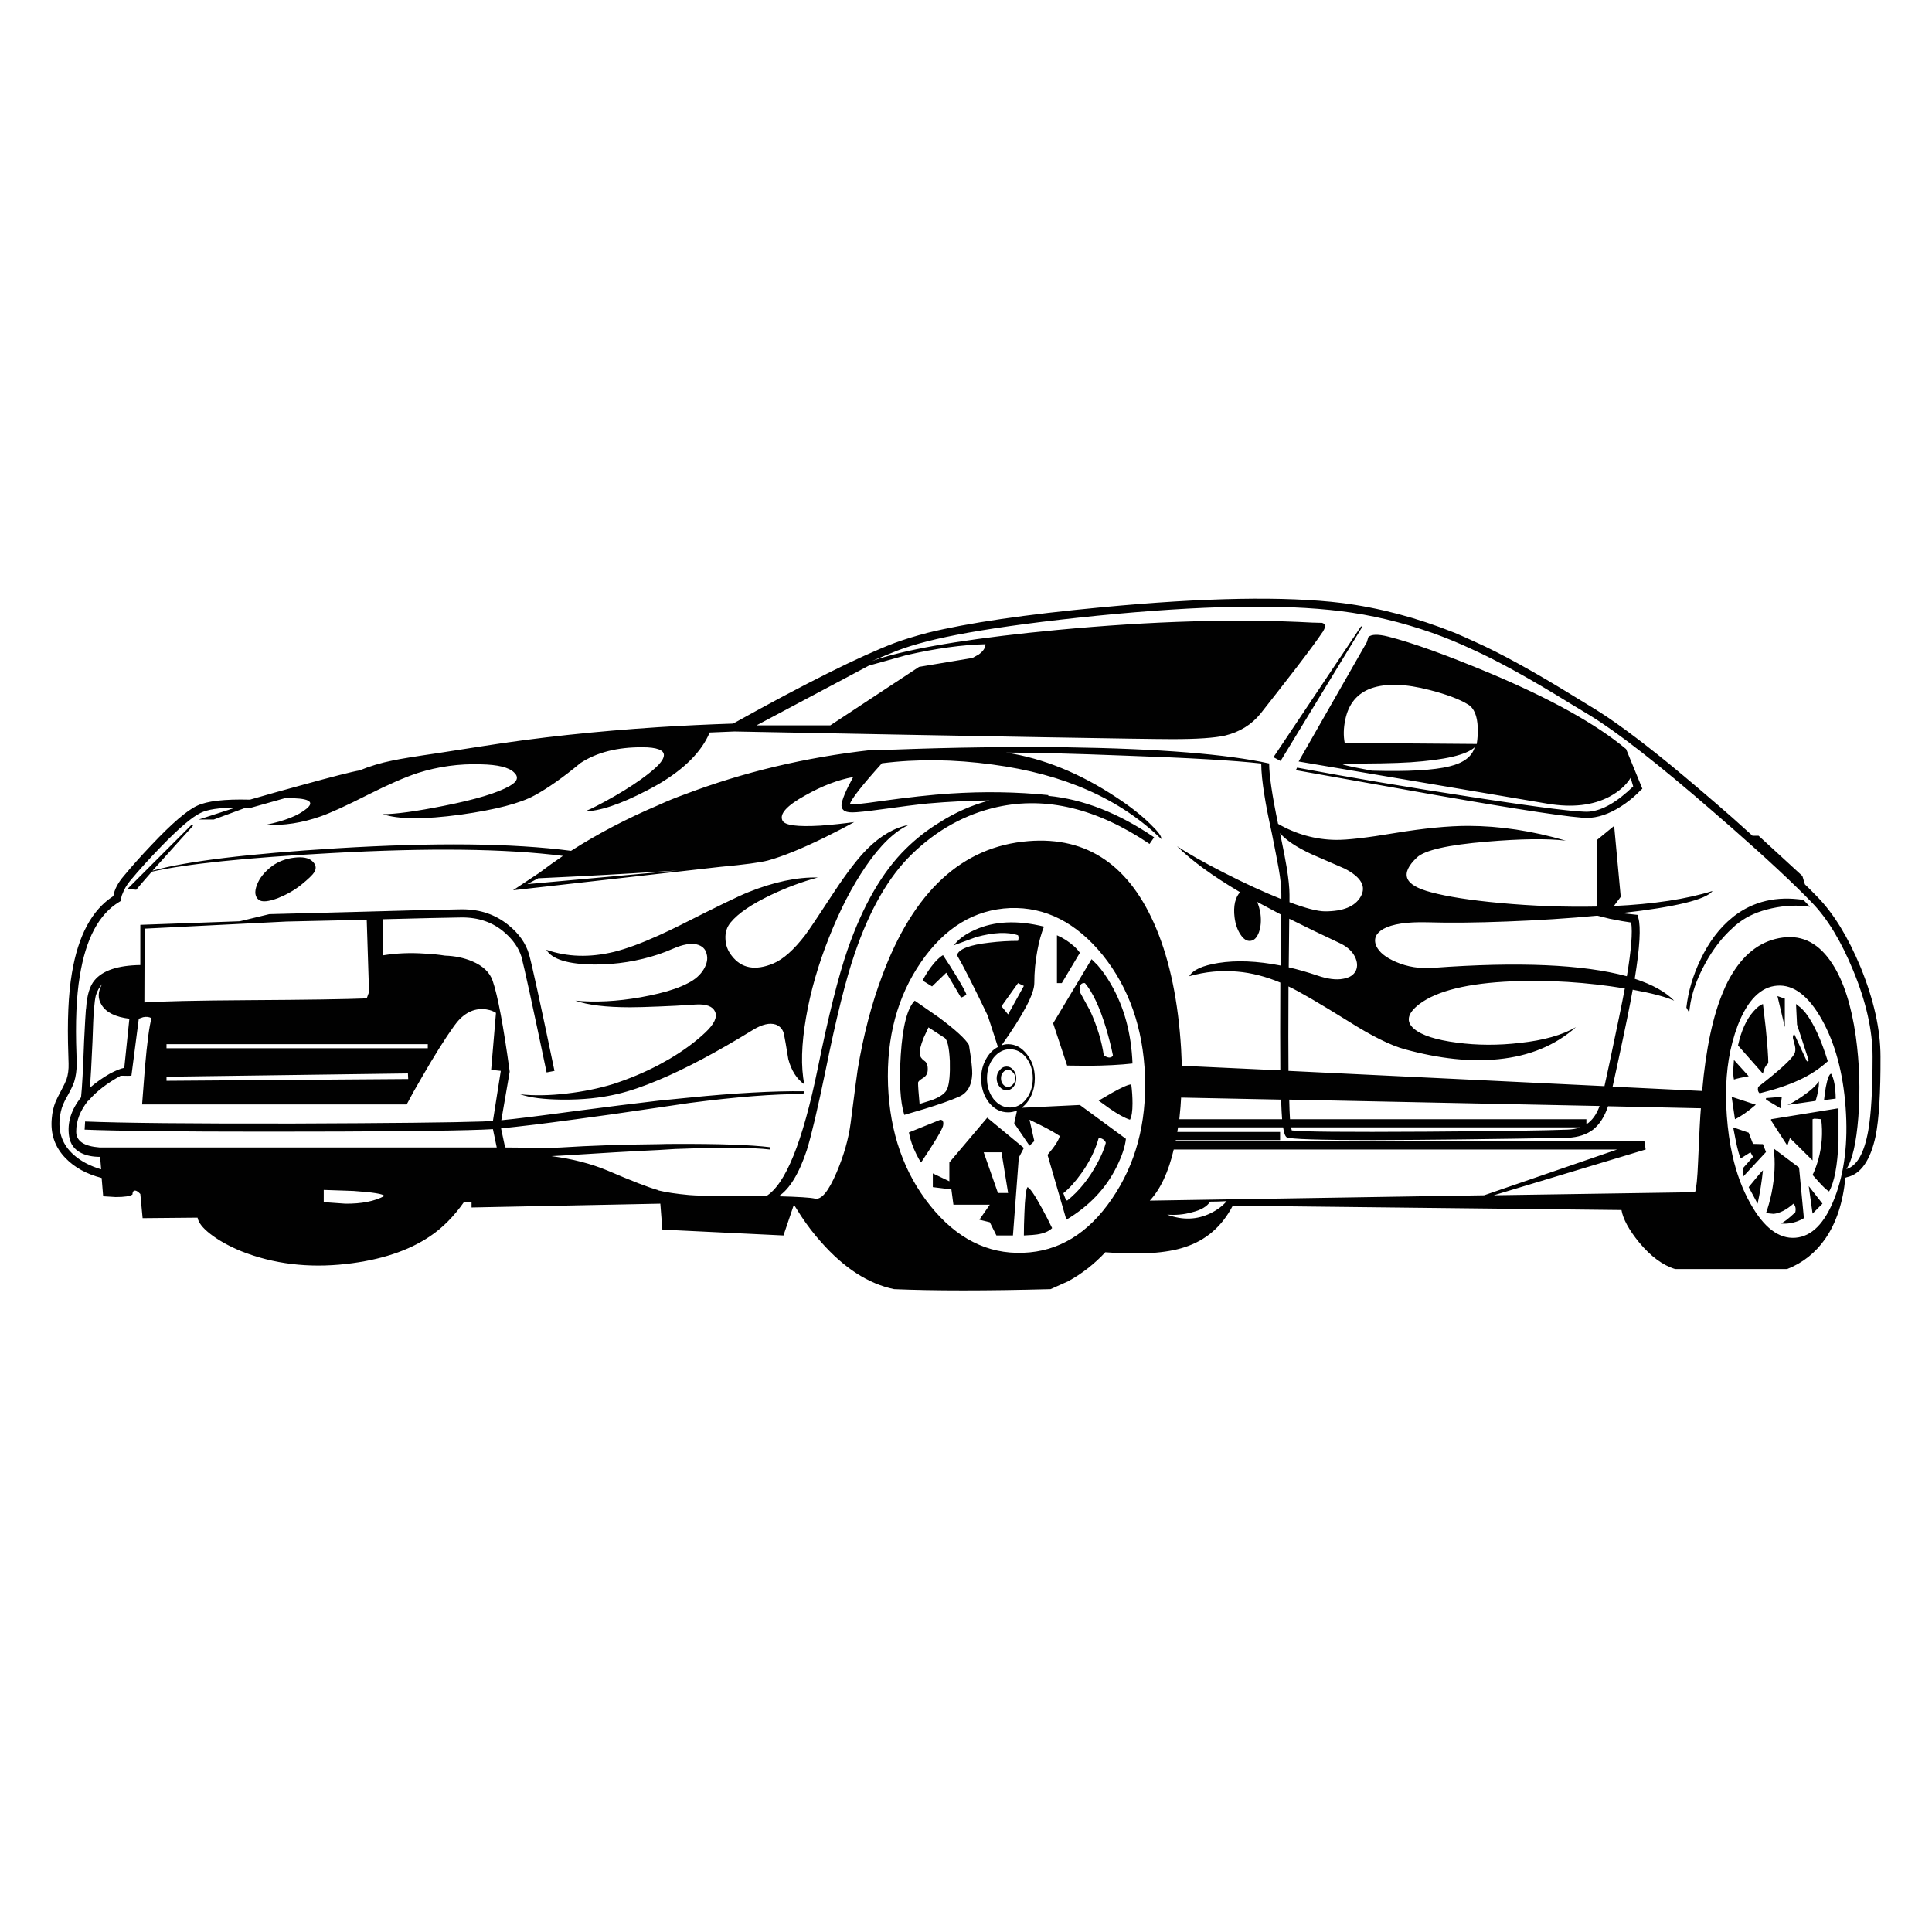 <?xml version="1.0" encoding="utf-8"?>
<!-- Generator: Adobe Illustrator 16.0.0, SVG Export Plug-In . SVG Version: 6.00 Build 0)  -->
<!DOCTYPE svg PUBLIC "-//W3C//DTD SVG 1.1//EN" "http://www.w3.org/Graphics/SVG/1.1/DTD/svg11.dtd">
<svg version="1.1" id="Layer_1" xmlns="http://www.w3.org/2000/svg" xmlns:xlink="http://www.w3.org/1999/xlink" x="0px" y="0px"
	 width="300px" height="300px" viewBox="0 0 300 300" enable-background="new 0 0 300 300" xml:space="preserve">
<g>
	<path fill-rule="evenodd" clip-rule="evenodd" fill="#010101" d="M255.026,122.473l-0.278,0.237
		c-0.658,0.712-1.449,1.395-2.369,2.055c-1.846,1.315-3.623,2.054-5.333,2.212c-0.053,0.026-0.171,0.039-0.355,0.039
		c-2.317,0-10.378-1.21-24.178-3.634c-13.617-2.423-20.714-3.688-21.292-3.792l0.195-0.396c8.009,1.501,16.986,3.016,26.943,4.543
		c10.903,1.686,17.053,2.449,18.449,2.291c2.027-0.185,4.292-1.488,6.794-3.911l-0.395-1.343c-0.711,1.159-1.805,2.134-3.278,2.923
		c-2.581,1.369-5.782,1.738-9.601,1.106l-38.677-6.558l10.588-18.527l0.236-0.791c0.477-0.448,1.502-0.474,3.083-0.079
		c3.738,0.948,9.006,2.844,15.802,5.688c9.455,3.978,16.5,7.901,21.136,11.773L255.026,122.473z M251.668,139.263l-1.068,1.421
		c6.162-0.289,11.272-1.066,15.328-2.331c-1.025,1.343-5.741,2.489-14.144,3.438l2.49,0.276l0.118,0.435
		c0.422,1.449,0.237,4.609-0.554,9.481c2.741,0.896,4.78,2.028,6.124,3.397c-1.369-0.605-3.515-1.173-6.438-1.699
		c-0.369,2.134-1.16,6.006-2.372,11.615l-0.75,3.437l13.904,0.673c0.579-6.533,1.672-11.682,3.278-15.447
		c0.422-1.027,0.898-1.963,1.425-2.807c2.027-3.29,4.634-5.147,7.821-5.568c3.135-0.422,5.713,0.961,7.743,4.147
		c1.711,2.659,2.909,6.388,3.593,11.179c0.581,4.189,0.714,8.377,0.396,12.564c-0.316,4.003-0.934,6.689-1.856,8.059
		c1.634-0.475,2.766-2.462,3.396-5.965c0.449-2.555,0.673-6.387,0.673-11.496c0-4.057-1-8.508-3.003-13.354
		c-1.871-4.556-4.003-8.072-6.4-10.547c-2.818-2.923-6.939-6.769-12.363-11.536c-0.976-0.843-1.989-1.725-3.042-2.646
		c-8.43-7.323-14.829-12.313-19.201-14.973l-2.882-1.738c-6.215-3.845-11.312-6.663-15.29-8.454c-2.08-0.975-4.16-1.831-6.242-2.567
		c-4.738-1.66-9.455-2.78-14.142-3.358c-9.141-1.134-21.769-0.896-37.885,0.711c-8.062,0.817-14.75,1.698-20.07,2.647
		c-4.686,0.841-8.322,1.765-10.903,2.765c-0.948,0.369-2.265,0.909-3.951,1.62c4.77-1.686,12.894-3.147,24.376-4.384
		c1.396-0.132,2.846-0.277,4.345-0.436c14.749-1.395,27.97-1.778,39.665-1.146c0.262,0,0.763,0.014,1.501,0.04
		c0.551,0.158,0.604,0.592,0.157,1.303c-0.027,0.08-0.08,0.158-0.157,0.238c-0.581,0.895-1.898,2.686-3.95,5.372
		c-2.056,2.66-3.926,5.057-5.612,7.19c-1.394,1.71-3.226,2.844-5.49,3.396c-1.634,0.369-4.345,0.554-8.138,0.554
		c-4.345,0-27.034-0.395-68.065-1.186l-3.835,0.159c-1.237,2.95-3.882,5.623-7.939,8.02c-0.554,0.315-1.133,0.632-1.739,0.948
		c-4.187,2.186-7.465,3.28-9.835,3.28c0.29,0,1.384-0.514,3.278-1.542c2.133-1.159,3.989-2.305,5.571-3.437
		c1.209-0.869,2.118-1.62,2.725-2.252c1.107-1.211,1.107-2.014,0-2.409c-0.554-0.211-1.384-0.317-2.488-0.317
		c-3.898-0.026-7.11,0.791-9.64,2.451c-2.661,2.212-5.03,3.884-7.11,5.017c-2.239,1.238-6.085,2.238-11.537,3.003
		c-5.634,0.763-9.65,0.737-12.047-0.08c2,0,5.174-0.434,9.521-1.303c4.923-0.975,8.322-2.002,10.19-3.081
		c1.212-0.685,1.438-1.383,0.672-2.094c-0.788-0.791-2.515-1.212-5.174-1.265c-3.344-0.106-6.598,0.342-9.757,1.343
		c-2.003,0.658-4.595,1.791-7.783,3.398c-3.32,1.685-5.769,2.805-7.35,3.357c-2.843,1.001-5.672,1.436-8.494,1.305
		c2.951-0.606,5.072-1.449,6.361-2.529c1.344-1.132,0.226-1.672-3.358-1.62l-5.331,1.501l-0.714-0.038l-5.017,1.855h-2.331
		l5.728-1.855c-2.579,0.026-4.397,0.301-5.452,0.829c-1.317,0.631-3.331,2.343-6.042,5.135c-1.871,1.923-3.518,3.74-4.939,5.452
		c-0.526,0.659-0.909,1.317-1.146,1.976c-0.132,0.289-0.196,0.54-0.196,0.75v0.315l-0.316,0.198
		c-3.16,1.896-5.202,5.741-6.125,11.535c-0.526,3.134-0.697,7.19-0.512,12.168l0.039,1.344c0,1.078-0.132,2.04-0.394,2.883
		c-0.185,0.527-0.488,1.172-0.909,1.936c-0.396,0.685-0.672,1.227-0.829,1.62c-0.265,0.659-0.436,1.396-0.515,2.212
		c-0.209,2.213,0.501,4.057,2.135,5.53c1.105,1.001,2.54,1.767,4.306,2.292l-0.16-1.936c-1.157,0-2.132-0.197-2.923-0.592
		c-1.08-0.527-1.71-1.396-1.895-2.607c-0.317-2.082,0.303-4.096,1.856-6.045c0.157-1.422,0.317-4.333,0.474-8.73
		c0.132-2.66,0.223-4.279,0.275-4.859l0.042-0.276c0.129-2.001,0.564-3.437,1.303-4.306c1.265-1.528,3.634-2.318,7.111-2.371v-6.241
		l15.447-0.554l4.581-1.106l13.75-0.355c7.188-0.21,12.548-0.341,16.077-0.395H71.8c2.767,0,5.149,0.816,7.152,2.449
		c1.634,1.318,2.699,2.832,3.198,4.544c0.449,1.58,1.766,7.61,3.95,18.093l-1.223,0.237c-2.188-10.431-3.491-16.421-3.912-17.975
		c-0.422-1.343-1.278-2.582-2.567-3.714c-1.818-1.606-4.069-2.396-6.756-2.371c-2.027,0.026-6.096,0.119-12.207,0.277v5.609
		c2.08-0.341,4.253-0.434,6.518-0.275c1.105,0.052,2.16,0.157,3.16,0.315c1.529,0.052,2.923,0.343,4.188,0.869
		c1.686,0.711,2.752,1.725,3.201,3.042c0.79,2.292,1.672,6.994,2.645,14.104l-1.303,7.546c2.187-0.21,6.005-0.685,11.457-1.423
		c5.003-0.658,9.323-1.198,12.957-1.619c1.766-0.186,3.357-0.342,4.779-0.475c7.086-0.711,13.036-1.04,17.857-0.987l-0.157,0.435
		c-4.504-0.025-10.392,0.435-17.659,1.383c-1.713,0.264-3.319,0.5-4.82,0.711c-5.689,0.844-9.954,1.448-12.8,1.817
		c-2.947,0.396-5.069,0.673-6.361,0.829c-2.212,0.265-3.975,0.461-5.292,0.594l0.631,2.963c0.791,0,2.254,0.012,4.386,0.039
		c1.95,0.025,3.372,0.014,4.268-0.039c4.557-0.291,9.612-0.461,15.169-0.514c0.815-0.027,1.647-0.04,2.49-0.04
		c6.95-0.026,11.89,0.145,14.813,0.514l-0.038,0.355c-2.609-0.315-7.507-0.343-14.697-0.079c-0.815,0.053-1.673,0.105-2.567,0.158
		c-3.951,0.184-8.981,0.475-15.092,0.869c-0.342,0.025-0.854,0.052-1.54,0.08c3.24,0.421,6.149,1.172,8.73,2.25
		c3.741,1.607,6.322,2.607,7.744,3.003c0.052,0.026,0.104,0.052,0.157,0.079c1.159,0.29,2.738,0.527,4.741,0.711
		c0.947,0.079,2.661,0.131,5.135,0.158c1.422,0,3.688,0.014,6.796,0.039c3.028-1.791,5.714-8.427,8.059-19.91
		c1.658-8.137,3.188-14.235,4.584-18.291c2.395-6.927,5.436-12.195,9.124-15.802c1.554-1.527,3.251-2.858,5.097-3.99
		c2.502-1.606,5.122-2.765,7.86-3.477c-3.08,0.028-6.281,0.185-9.599,0.476c-1.79,0.183-4.188,0.486-7.19,0.908
		c-2.316,0.317-3.818,0.474-4.504,0.474c-0.684,0-1.146-0.118-1.383-0.355c-0.21-0.185-0.314-0.434-0.314-0.75
		c0.053-0.815,0.658-2.277,1.815-4.384c-2.344,0.421-4.818,1.369-7.427,2.844c-2.871,1.58-4.056,2.884-3.554,3.911
		c0.341,0.738,2.303,1.001,5.884,0.791c1.794-0.132,3.543-0.317,5.257-0.554c-1.317,0.738-2.859,1.542-4.623,2.411
		c-3.557,1.737-6.479,2.923-8.771,3.555c-1.179,0.314-3.642,0.643-7.386,0.988l-32.197,3.634l4.108-2.726
		c1.187-0.896,2.396-1.765,3.634-2.606c-8.85-1.133-20.858-1.278-36.026-0.435c-13.168,0.711-22.439,1.672-27.813,2.884
		c-1.342,1.528-2.146,2.461-2.408,2.805l-1.383-0.119l9.954-9.955h0.16c0.105,0.052,0.091,0.145-0.041,0.277
		c-0.185,0.183-2.237,2.461-6.163,6.833c5.348-1.476,14.893-2.634,28.643-3.477c15.168-0.921,27.285-0.789,36.342,0.396
		c4.163-2.66,8.692-5.03,13.591-7.11c1.316-0.606,2.675-1.16,4.068-1.66c9.086-3.451,18.7-5.742,28.839-6.874l3.755-0.08
		c9.19-0.342,18.077-0.46,26.665-0.355c14.38,0.211,24.901,1.054,31.565,2.529h-0.08c0,1.791,0.46,4.912,1.383,9.362
		c2.791,1.606,5.767,2.437,8.926,2.489c1.794,0.026,4.874-0.33,9.246-1.066c4.477-0.738,8.256-1.107,11.339-1.107
		c4.871,0,9.929,0.765,15.169,2.292c-2.923-0.343-7.02-0.289-12.287,0.157c-6.003,0.501-9.612,1.317-10.824,2.451
		c-1.342,1.263-1.843,2.343-1.501,3.238c0.344,0.896,1.581,1.62,3.713,2.173c2.557,0.685,6.11,1.237,10.667,1.659
		c5.11,0.474,10.152,0.658,15.13,0.554v-10.39l2.609-2.134L251.668,139.263z M280.267,137.327c0.265,0.237,0.923,0.896,1.976,1.976
		c2.504,2.58,4.728,6.215,6.678,10.902c2.056,5.057,3.083,9.68,3.083,13.867c0.024,5.557-0.226,9.666-0.752,12.325
		c-0.815,3.792-2.304,5.926-4.463,6.399l-0.237,0.08c-0.369,3.845-1.41,7.004-3.121,9.48c-1.529,2.187-3.504,3.753-5.926,4.701
		H260.12c-1.923-0.579-3.791-1.962-5.608-4.148c-1.582-1.949-2.491-3.621-2.728-5.017l-60.363-0.672
		c-1.686,3.239-4.174,5.386-7.466,6.439c-2.846,0.948-6.953,1.211-12.325,0.79c-1.687,1.817-3.609,3.318-5.769,4.504l-2.725,1.225
		c-10.009,0.263-18.105,0.263-24.296,0c-3.979-0.817-7.755-3.252-11.339-7.309c-1.133-1.264-2.171-2.621-3.122-4.07l-1.104-1.738
		l-1.62,4.781l-18.805-0.908l-0.314-4.029l-29.314,0.592v-0.829h-1.185c-1.554,2.212-3.303,3.978-5.254,5.294
		c-3.344,2.265-7.689,3.699-13.036,4.306c-5.874,0.659-11.298,0-16.276-1.976c-1.923-0.79-3.529-1.686-4.818-2.686
		c-1.188-0.922-1.846-1.765-1.978-2.529l-8.532,0.078l-0.355-3.752c-0.185-0.211-0.383-0.369-0.592-0.474
		c-0.394-0.158-0.606,0.026-0.631,0.553c-0.369,0.265-1.24,0.396-2.609,0.396l-1.937-0.119l-0.237-2.844
		c-2.344-0.606-4.212-1.633-5.609-3.082c-1.659-1.712-2.369-3.779-2.132-6.203c0.077-0.921,0.275-1.776,0.592-2.566
		c0.185-0.422,0.474-1,0.868-1.738c0.396-0.737,0.672-1.317,0.829-1.738c0.237-0.711,0.345-1.528,0.317-2.449l-0.039-1.344
		c-0.185-5.213,0-9.441,0.554-12.681c0.973-5.847,3.119-9.836,6.438-11.97c0.157-1,0.697-2.041,1.62-3.121
		c1.29-1.554,2.725-3.16,4.306-4.82c3.16-3.344,5.518-5.372,7.072-6.083c1.526-0.738,4.265-1.054,8.215-0.949
		c2.633-0.763,5.309-1.514,8.022-2.251c4.871-1.343,7.874-2.107,9.006-2.292c1.579-0.658,3.292-1.172,5.135-1.54
		c1.24-0.263,3.582-0.646,7.033-1.146l7.111-1.106c8.347-1.317,17.395-2.291,27.139-2.923c3.741-0.237,7.598-0.422,11.576-0.554
		c11.272-6.267,19.634-10.442,25.086-12.522c1.421-0.527,3.132-1.054,5.135-1.58c6.215-1.529,15.196-2.845,26.943-3.951
		c16.063-1.527,28.521-1.752,37.37-0.672c5.794,0.737,11.629,2.278,17.502,4.623c1.053,0.446,2.118,0.921,3.198,1.421
		c4.003,1.791,9.166,4.635,15.485,8.533l2.846,1.738c2.924,1.765,6.847,4.648,11.772,8.652c3.135,2.58,6.413,5.372,9.838,8.375
		c1.027,0.921,2.065,1.855,3.121,2.805h0.947l6.794,6.241L280.267,137.327z M269.011,144.123c-1.606,1.447-3.017,3.278-4.229,5.49
		c-1.342,2.45-2.146,4.768-2.407,6.954l-0.08,0.671l-0.436-0.79c0.289-2.502,1.014-4.964,2.174-7.387
		c1.316-2.792,2.976-4.991,4.979-6.598c0.077-0.052,0.156-0.118,0.236-0.197c3.028-2.318,6.623-3.161,10.786-2.529l1.024,1.068
		c-1.896-0.291-3.871-0.211-5.926,0.237c-2.053,0.448-3.752,1.185-5.094,2.212C269.669,143.516,269.324,143.806,269.011,144.123z
		 M278.887,155.895l0.394,0.316c0.369,0.264,0.753,0.645,1.146,1.145c1.237,1.634,2.369,4.109,3.396,7.428
		c-1.289,1.184-2.805,2.172-4.543,2.963c-1.658,0.764-3.672,1.436-6.044,2.015c-0.185-0.158-0.275-0.369-0.275-0.632l0.038-0.355
		c3.265-2.529,5.136-4.228,5.609-5.097c0.185-0.315,0.224-0.737,0.118-1.265c-0.156-0.578-0.262-0.974-0.313-1.185
		c-0.027-0.211,0-0.382,0.077-0.514c0.027-0.079,0.065-0.131,0.118-0.159l1.976,4.268l0.278-0.158l-1.818-5.57L278.887,155.895z
		 M277.148,159.489l-1.146-4.819l1.146,0.395V159.489z M273.749,155.895l0.435,3.713c0.265,2.687,0.397,4.518,0.397,5.492
		c-0.292,0.236-0.516,0.578-0.673,1.026c-0.079,0.21-0.132,0.409-0.159,0.593l-3.871-4.385c0.502-2.293,1.304-4.057,2.411-5.294
		C272.814,156.434,273.303,156.053,273.749,155.895z M249.14,168.654c0.313-1.475,0.578-2.688,0.79-3.635
		c1.185-5.582,1.976-9.429,2.369-11.535c-5.95-0.975-11.785-1.342-17.502-1.105c-6.846,0.289-11.64,1.461-14.378,3.516
		c-1.897,1.449-2.173,2.739-0.829,3.871c1.185,1,3.396,1.713,6.637,2.133c3.16,0.423,6.425,0.436,9.797,0.04
		c3.661-0.394,6.557-1.211,8.691-2.449c-3.215,2.845-7.229,4.503-12.05,4.978c-4.292,0.448-9.139-0.065-14.538-1.541
		c-2.212-0.604-5.148-2.067-8.81-4.385c-4.529-2.818-7.612-4.608-9.243-5.373c-0.027,5.952-0.027,10.324,0,13.116L249.14,168.654z
		 M255.341,177.227l0.198,1.265l-23.585,7.11l31.249-0.474c0.209-0.552,0.369-2.12,0.474-4.701c0.185-4.398,0.328-7.177,0.436-8.335
		l-14.419-0.316c-0.529,1.607-1.307,2.818-2.331,3.635c-1.003,0.763-2.306,1.185-3.912,1.264
		c-11.643,0.211-21.703,0.33-30.183,0.355c-8.455,0-12.942-0.145-13.472-0.435c-0.237-0.157-0.422-0.671-0.554-1.54h-16.314
		l-0.118,0.711h15.962v1.264h-16.199v0.197H255.341z M253.288,143.253c-0.818-0.106-1.937-0.303-3.358-0.593l-1.898-0.474
		c-4.477,0.421-9.176,0.725-14.102,0.909c-4.741,0.185-8.85,0.223-12.326,0.119c-3.135-0.079-5.399,0.263-6.796,1.027
		c-1.185,0.685-1.554,1.566-1.104,2.646c0.448,0.976,1.474,1.805,3.08,2.489c1.766,0.763,3.688,1.066,5.769,0.909
		c13.221-0.975,23.243-0.54,30.064,1.303C253.299,147.533,253.525,144.754,253.288,143.253z M275.964,153.05
		c-2.557,0.185-4.598,2.238-6.124,6.163c-0.317,0.842-0.593,1.711-0.829,2.607c-0.896,3.37-1.188,7.189-0.871,11.456
		c0.16,2.187,0.449,4.228,0.871,6.122c0.631,2.818,1.564,5.322,2.804,7.508c2.08,3.713,4.397,5.479,6.954,5.293
		c2.554-0.184,4.595-2.252,6.121-6.202c1.529-3.95,2.094-8.626,1.7-14.024c-0.397-5.398-1.62-9.941-3.676-13.629
		C280.834,154.631,278.518,152.866,275.964,153.05z M274.226,170.512l2.449-0.198l-0.198,1.778l-2.251-1.344V170.512z
		 M269.247,164.586l2.289,2.527c-1.052,0.185-1.815,0.355-2.289,0.514c-0.107-0.474-0.132-1.118-0.08-1.936L269.247,164.586z
		 M269.522,177.07l-0.394-2.016l2.407,0.829l0.673,1.738l1.54,0.04l0.477,1.225l-3.557,3.832v-1.345l1.54-1.737l-0.395-0.71
		l-1.501,0.947C270.076,179.453,269.813,178.518,269.522,177.07z M277.542,177.898l-2.528-3.91v-0.198l10.469-1.698v5.175
		c-0.157,3.739-0.646,6.321-1.461,7.743c-0.369-0.211-0.909-0.711-1.619-1.502l-0.948-1.066c0.314-0.605,0.617-1.422,0.909-2.449
		c0.551-2.027,0.697-4.095,0.433-6.202c-0.474-0.052-0.843-0.079-1.104-0.079l-0.237,0.079v6.399l-3.515-3.477L277.542,177.898z
		 M272.645,171.538c-1.29,1.106-2.37,1.856-3.24,2.252l-0.513-3.477L272.645,171.538z M279.755,170.313
		c1.344-0.922,2.239-1.725,2.686-2.409c0.027,0.842-0.144,1.856-0.513,3.041l-4.386,0.633
		C277.911,171.473,278.649,171.052,279.755,170.313z M284.339,166.719c0.446,0.764,0.683,2.055,0.711,3.871l-1.818,0.237
		c0.08-0.659,0.171-1.329,0.278-2.015C283.771,167.469,284.047,166.771,284.339,166.719z M281.454,188.446l-0.592-4.267l2.132,2.727
		L281.454,188.446z M273.749,181.73c-0.182,1.766-0.46,3.49-0.829,5.176l-1.384-2.569l0.909-1.106
		C273.052,182.468,273.487,181.968,273.749,181.73z M274.226,188.367c0.313-0.843,0.605-1.883,0.867-3.121
		c0.502-2.527,0.606-4.832,0.317-6.913l3.95,2.963l0.75,7.86c-0.237,0.159-0.565,0.317-0.986,0.477
		c-0.844,0.314-1.714,0.434-2.609,0.354c0.474-0.185,1.226-0.765,2.254-1.738c0.132-0.554,0.038-1.001-0.278-1.343
		c-1.08,0.947-2.105,1.474-3.08,1.58L274.226,188.367z M211.57,97.27l-12.722,20.897l-1.105-0.592l13.588-20.305H211.57z
		 M162.781,123.46v0.119c5.424,0.526,10.903,2.673,16.433,6.439l-0.711,1.028c-8.162-5.504-16.053-7.414-23.664-5.729
		c-4.951,1.106-9.375,3.555-13.273,7.347c-3.581,3.477-6.529,8.613-8.849,15.408c-1.369,3.977-2.871,9.994-4.502,18.053
		c-1.239,6.005-2.215,10.153-2.926,12.444c-1.209,3.66-2.672,6.058-4.383,7.189c3.056,0.08,4.923,0.199,5.609,0.355
		c1,0.264,2.132-1.092,3.396-4.068c1.132-2.66,1.856-5.215,2.174-7.664c0.683-5.32,1.052-8.111,1.104-8.375
		c0.896-5.32,2.148-10.113,3.755-14.38c4.871-13.194,12.455-20.2,22.753-21.017c9.166-0.737,15.791,3.806,19.871,13.63
		c2.107,5.083,3.386,11.286,3.832,18.607l0.118,2.646l15.29,0.711c-0.027-3.318-0.027-7.861,0-13.629
		c-2.265-0.948-4.477-1.514-6.637-1.699c-2.501-0.237-5.006,0-7.507,0.71c0.554-0.974,2.055-1.658,4.504-2.054
		c2.818-0.447,6.045-0.316,9.679,0.396l0.079-7.901c-0.947-0.501-2.187-1.16-3.713-1.976c0.236,0.552,0.407,1.171,0.512,1.857
		c0.133,1.08,0.056,2.028-0.236,2.844c-0.314,0.842-0.75,1.29-1.304,1.343c-0.554,0.079-1.065-0.237-1.54-0.949
		c-0.501-0.737-0.815-1.646-0.947-2.726c-0.104-0.841-0.08-1.618,0.077-2.331c0.185-0.71,0.449-1.225,0.791-1.54
		c-4.32-2.555-7.585-4.938-9.797-7.15c1.711,1.132,4.107,2.489,7.19,4.069c3.24,1.658,6.24,3.042,9.006,4.147v-0.671
		c0.027-1.001-0.118-2.397-0.433-4.189c-0.185-1.026-0.529-2.791-1.027-5.292c-0.554-2.529-0.937-4.478-1.146-5.847
		c-0.342-2.082-0.515-3.766-0.515-5.057c-4.166-0.476-11.21-0.883-21.133-1.225c-8.113-0.317-14.276-0.474-18.491-0.474
		c5.796,0.896,11.523,3.226,17.185,6.992c2.083,1.369,3.808,2.726,5.177,4.069c1.265,1.212,1.843,2.001,1.738,2.371
		c-6.399-6.243-15.13-10.101-26.193-11.575c-5.979-0.817-11.706-0.883-17.183-0.198c-3.107,3.45-4.769,5.57-4.978,6.361
		c0.474,0.079,2.052-0.08,4.741-0.474c4.344-0.606,7.964-1.001,10.862-1.186C152.786,122.882,157.855,122.96,162.781,123.46z
		 M151.009,102.168l0.986-0.554c0.687-0.5,1.028-1.028,1.028-1.58c-3.582,0.08-7.679,0.645-12.287,1.698l-5.808,1.62l-17.461,9.284
		h11.458l13.786-9.085L151.009,102.168z M134.692,131.795c2.079-2.054,4.229-3.291,6.44-3.712c-2.212,1-4.452,3.16-6.717,6.478
		c-2.107,3.081-4.003,6.755-5.688,11.022c-1.686,4.24-2.871,8.361-3.557,12.363c-0.735,4.242-0.829,7.719-0.275,10.431
		c-1.185-0.843-2.014-2.146-2.487-3.911c-0.317-1.949-0.54-3.239-0.673-3.871c-0.159-0.737-0.578-1.237-1.265-1.502
		c-0.947-0.315-2.132-0.039-3.557,0.83c-5.608,3.449-10.493,6.043-14.655,7.781c-2.37,1.002-4.505,1.727-6.4,2.174
		c-2.581,0.605-5.41,0.896-8.493,0.869c-2.898-0.027-5.097-0.303-6.598-0.83c2.135,0.238,4.543,0.198,7.231-0.119
		c2.526-0.289,4.923-0.776,7.188-1.461c2.504-0.815,4.859-1.803,7.072-2.963c0.581-0.315,1.146-0.633,1.699-0.947
		c2.185-1.291,4.042-2.66,5.57-4.109c1.395-1.316,1.896-2.396,1.502-3.24c-0.369-0.814-1.345-1.184-2.923-1.104
		c-2.293,0.156-4.243,0.263-5.849,0.314c-1.948,0.079-3.411,0.119-4.384,0.119c-3.769,0-6.611-0.344-8.534-1.027
		c3.107,0.29,6.466,0.117,10.074-0.514c1.027-0.184,1.976-0.383,2.844-0.593c1.87-0.448,3.396-0.987,4.584-1.618
		c1.104-0.555,1.923-1.279,2.449-2.174c0.498-0.843,0.645-1.632,0.433-2.371c-0.183-0.763-0.697-1.25-1.54-1.461
		c-0.948-0.21-2.146,0-3.596,0.632c-0.788,0.343-1.567,0.646-2.33,0.909c-3.188,1.052-6.48,1.58-9.877,1.58
		c-4.135-0.026-6.65-0.791-7.546-2.292c3.24,1.134,6.756,1.239,10.549,0.317c1.896-0.474,4.188-1.317,6.874-2.529
		c1.107-0.5,2.264-1.052,3.477-1.659c5.504-2.792,8.98-4.477,10.43-5.057c4.003-1.607,7.612-2.371,10.824-2.292
		c-2.449,0.659-4.885,1.567-7.309,2.726c-2.976,1.423-5.045,2.832-6.201,4.228c-0.606,0.71-0.885,1.567-0.83,2.567
		c0.025,0.975,0.355,1.857,0.986,2.647c1.502,1.948,3.647,2.343,6.438,1.185c1.554-0.658,3.201-2.12,4.939-4.384
		c0.526-0.685,2.056-2.963,4.584-6.835C131.546,135.444,133.243,133.245,134.692,131.795z M148.836,145.979
		c0.711-0.632,1.554-1.16,2.528-1.581c3-1.369,6.585-1.54,10.744-0.513c-0.421,1.053-0.763,2.291-1.027,3.712
		c-0.316,1.66-0.474,3.346-0.474,5.059c0,1.658-1.697,4.884-5.097,9.678c0.316-0.133,0.658-0.197,1.027-0.197
		c1.133,0,2.107,0.526,2.923,1.58c0.818,1.025,1.227,2.264,1.227,3.713c0,0.975-0.185,1.869-0.554,2.687
		c-0.369,0.79-0.868,1.422-1.502,1.897l9.048-0.436l7.151,5.254c-0.132,1.238-0.62,2.699-1.463,4.385
		c-1.658,3.345-4.254,6.07-7.782,8.178l-2.924-10.074c1.107-1.291,1.738-2.264,1.896-2.923c-0.735-0.5-1.738-1.065-3.003-1.698
		l-1.696-0.83l0.749,3.318l-0.749,0.711l-2.372-3.477l0.435-1.975c-0.474,0.184-0.934,0.276-1.383,0.276
		c-1.159,0-2.146-0.5-2.961-1.501c-0.818-1.055-1.227-2.318-1.227-3.793c0-1.079,0.251-2.066,0.752-2.963
		c0.475-0.869,1.092-1.501,1.857-1.896l-1.581-4.857c-2.237-4.663-3.832-7.797-4.78-9.403c0.289-0.949,1.962-1.593,5.017-1.937
		c1.529-0.185,3.017-0.275,4.463-0.275c0.107-0.343,0.107-0.632,0-0.869c-1.605-0.554-3.766-0.461-6.477,0.275l-3.557,1.305
		L148.836,145.979z M146.425,148.31c0.687,1.026,1.422,2.186,2.213,3.478c0.947,1.579,1.421,2.475,1.421,2.686
		c-0.157,0.104-0.342,0.211-0.551,0.315l-0.278,0.118l-2.292-3.871l-2.209,2.133l-1.463-0.908c0.289-0.605,0.71-1.29,1.264-2.055
		C145.188,149.31,145.819,148.678,146.425,148.31z M147.098,169.051c0.316-0.817,0.448-2.253,0.394-4.309
		c-0.104-2.105-0.38-3.304-0.829-3.594l-2.488-1.619l-0.752,1.619c-0.474,1.186-0.669,2.041-0.592,2.568
		c0.027,0.342,0.251,0.671,0.672,0.987c0.395,0.237,0.579,0.698,0.554,1.384c0,0.604-0.265,1.052-0.79,1.342
		c-0.475,0.29-0.711,0.527-0.711,0.711c0,0.526,0.08,1.62,0.236,3.279l1.896-0.593C146.031,170.327,146.833,169.734,147.098,169.051
		z M142.042,155.381l3.752,2.607c2.582,1.922,4.136,3.346,4.661,4.268c0.369,2.264,0.54,3.766,0.513,4.502
		c-0.08,1.816-0.776,3.003-2.094,3.556c-1.265,0.554-3.055,1.187-5.372,1.896l-3.083,0.909c-0.631-2.003-0.815-5.097-0.551-9.284
		C140.157,159.358,140.882,156.54,142.042,155.381z M142.279,179.202c-0.554-1.106-0.938-2.225-1.146-3.358l4.898-1.975l0.275,0.079
		c0.185,0.185,0.223,0.486,0.118,0.907c-0.185,0.659-1.316,2.542-3.396,5.65C142.791,180.189,142.541,179.756,142.279,179.202z
		 M171.71,159.529c-0.976-3.188-2.056-5.479-3.24-6.873c-0.474-0.055-0.738,0.17-0.79,0.67c-0.053,0.211-0.053,0.448,0,0.711
		l1.619,2.963c1.08,2.396,1.777,4.689,2.094,6.873c0.474,0.317,0.857,0.41,1.146,0.277c0.132-0.053,0.223-0.145,0.275-0.277
		C172.553,162.559,172.184,161.109,171.71,159.529z M169.497,148.942l0.948,0.948c0.735,0.843,1.421,1.817,2.055,2.923
		c2.053,3.529,3.171,7.639,3.355,12.326c-1.867,0.211-4.121,0.328-6.755,0.355l-3.396-0.039l-2.174-6.559L169.497,148.942z
		 M143.028,149.376c-3.687,5.346-5.399,11.72-5.135,19.12c0.289,7.401,2.474,13.643,6.557,18.726
		c4.082,5.083,8.89,7.52,14.419,7.309c5.504-0.185,10.1-2.976,13.788-8.375c3.687-5.374,5.399-11.747,5.136-19.12
		c-0.29-7.401-2.478-13.643-6.558-18.726c-4.11-5.057-8.903-7.493-14.38-7.309C151.323,141.238,146.714,144.03,143.028,149.376z
		 M166.812,146.967c0.394,0.368,0.684,0.697,0.868,0.988l-2.805,4.702h-0.752v-7.428
		C165.098,145.65,165.993,146.229,166.812,146.967z M155.511,178.927h-2.763l2.212,6.319h1.578L155.511,178.927z M153.299,173.553
		l5.688,4.701l-0.79,1.502l-0.907,12.088h-2.567l-1.027-2.055l-1.62-0.395l1.62-2.332h-5.65l-0.316-2.369l-2.882-0.356v-2.132
		l2.567,1.225v-2.924L153.299,173.553z M155.434,167.43c0,0.395,0.104,0.711,0.314,0.948c0.212,0.263,0.474,0.396,0.79,0.396
		c0.289,0,0.54-0.133,0.752-0.396c0.237-0.237,0.355-0.554,0.355-0.948c0-0.369-0.118-0.672-0.355-0.908
		c-0.212-0.264-0.463-0.396-0.752-0.396c-0.316,0-0.578,0.132-0.79,0.396C155.538,166.758,155.434,167.061,155.434,167.43z
		 M155.235,168.773c-0.316-0.369-0.474-0.816-0.474-1.344c0-0.501,0.157-0.921,0.474-1.264c0.289-0.369,0.645-0.555,1.066-0.555
		c0.421,0,0.776,0.186,1.065,0.555c0.292,0.343,0.436,0.763,0.436,1.264c0,0.527-0.144,0.975-0.436,1.344
		c-0.289,0.342-0.645,0.514-1.065,0.514C155.88,169.287,155.524,169.115,155.235,168.773z M159.343,164.23
		c-0.684-0.869-1.526-1.305-2.529-1.305c-0.972,0-1.815,0.436-2.526,1.305c-0.686,0.896-1.027,1.961-1.027,3.199
		c0,1.264,0.342,2.344,1.027,3.238c0.711,0.87,1.555,1.305,2.526,1.305c1.003,0,1.846-0.435,2.529-1.305
		c0.687-0.895,1.027-1.975,1.027-3.238C160.37,166.191,160.029,165.126,159.343,164.23z M158.987,153.09l-0.909-0.434l-2.567,3.594
		l1.027,1.264L158.987,153.09z M175.66,168.378c0.132,1.028,0.195,2.015,0.195,2.963c0,1.211-0.129,2.054-0.394,2.528
		c-0.815-0.264-1.871-0.842-3.16-1.738l-1.699-1.225l2.094-1.225C174.197,168.84,175.184,168.404,175.66,168.378z M200.192,170.748
		c0.025,1.211,0.066,2.225,0.119,3.042h46.023v0.79c0.896-0.579,1.578-1.527,2.052-2.844L200.192,170.748z M200.468,175.055
		l0.119,0.474c1.396,0.211,8.35,0.276,20.86,0.196c11.27-0.078,18.579-0.184,21.923-0.314c0.767-0.026,1.436-0.145,2.017-0.355
		H200.468z M210.383,148.547c-0.394-0.791-1.091-1.449-2.094-1.976c-3.027-1.423-5.728-2.726-8.097-3.912l-0.079,7.545
		c1.474,0.343,2.95,0.765,4.424,1.265c1.606,0.554,2.95,0.725,4.03,0.514c0.973-0.158,1.634-0.579,1.976-1.265
		C210.832,150.061,210.779,149.336,210.383,148.547z M198.771,129.386c0.525,2.529,0.867,4.293,1.024,5.293
		c0.292,1.791,0.436,3.214,0.436,4.268v1.145c2.528,0.949,4.372,1.423,5.531,1.423c2.818,0,4.662-0.764,5.529-2.292
		c0.896-1.58,0.066-3.027-2.487-4.344c-2.188-0.949-3.912-1.7-5.177-2.252C201.312,131.546,199.691,130.466,198.771,129.386z
		 M225.08,118.996c2.186-0.526,3.491-1.514,3.912-2.963c-1.292,1.186-4.608,1.963-9.956,2.331
		c-2.477,0.159-6.083,0.225-10.824,0.199l0.475,0.197c0.738,0.211,2.185,0.514,4.344,0.909
		C218.64,119.827,222.656,119.602,225.08,118.996z M229.464,112.952c-0.077-1.817-0.579-3.002-1.499-3.556
		c-1.316-0.816-3.306-1.566-5.967-2.25c-3.738-0.975-6.755-1.067-9.045-0.277c-2.215,0.789-3.57,2.435-4.071,4.938
		c-0.262,1.263-0.289,2.449-0.077,3.555l20.502,0.159C229.438,114.73,229.491,113.875,229.464,112.952z M183.401,170.432
		c-0.024,0.738-0.118,1.857-0.275,3.358h15.959c-0.052-0.606-0.104-1.62-0.157-3.042L183.401,170.432z M171.71,177.464
		c-0.028-0.131-0.094-0.249-0.198-0.355c-0.237-0.263-0.54-0.396-0.909-0.396c-0.526,1.871-1.408,3.674-2.647,5.414
		c-0.948,1.342-1.896,2.395-2.844,3.159l0.198,0.514c0.13,0.368,0.262,0.579,0.395,0.632c1.87-1.501,3.438-3.449,4.7-5.847
		C171.037,179.427,171.473,178.385,171.71,177.464z M43.16,139.459c-1.477,0.554-2.463,0.646-2.964,0.277
		c-0.606-0.474-0.711-1.237-0.314-2.291c0.394-1.08,1.185-2.067,2.369-2.963c0.975-0.712,2.121-1.146,3.438-1.304
		c1.29-0.157,2.212,0.014,2.763,0.514c0.606,0.527,0.725,1.106,0.358,1.738c-0.265,0.421-0.951,1.08-2.055,1.975
		C45.728,138.223,44.529,138.907,43.16,139.459z M187.906,186.59c-0.475,0.764-1.422,1.316-2.847,1.659
		c-1.209,0.343-2.487,0.462-3.829,0.355c2.396,0.896,4.661,0.817,6.794-0.237c1.052-0.525,1.87-1.146,2.449-1.856
		C189.63,186.563,188.773,186.59,187.906,186.59z M50.271,186.669l3.358,0.237c2.501,0.025,4.515-0.369,6.044-1.186
		c-0.104-0.316-1.7-0.579-4.78-0.79l-4.623-0.158V186.669z M105.418,135.154c-1,0.066-2.052,0.132-3.159,0.198
		c-5.108,0.342-11.337,0.685-18.685,1.026l-1.699,0.909L105.418,135.154z M25.856,167.193v0.631l37.53-0.275l-0.042-0.869
		L25.856,167.193z M25.856,162.137v0.631h40.571v-0.631H25.856z M22.459,144.201l-0.041,11.457
		c2.766-0.185,8.151-0.304,16.157-0.355c9.034-0.052,15.158-0.145,18.37-0.276l0.358-0.988l-0.358-11.219l-12.444,0.277
		L22.459,144.201z M23.526,158.106c-0.342-0.211-0.777-0.263-1.303-0.159l-0.672,0.238l-1.146,8.85
		c-0.209,0.025-0.763,0.025-1.658,0c-2.08,1.132-3.728,2.396-4.939,3.792v0.079h-0.119c-1.237,1.527-1.857,3.121-1.857,4.78
		c-0.025,1.476,1.185,2.305,3.637,2.489h61.666l-0.593-2.844l-1.581,0.078c-5.529,0.211-16.75,0.314-33.657,0.314
		c-13.485,0-22.874-0.104-28.166-0.314l0.077-1.265c5.688,0.237,16.501,0.343,32.433,0.317c14.959-0.055,24.717-0.159,29.273-0.317
		l1.62-0.079l1.224-7.782l-1.499-0.158l0.749-8.849c-0.578-0.369-1.278-0.566-2.094-0.593c-1.686-0.026-3.159,0.855-4.424,2.646
		c-1.397,1.948-3.042,4.57-4.939,7.862c-0.948,1.605-1.75,3.041-2.408,4.307H22.063c0.132-1.766,0.278-3.648,0.435-5.65
		C22.84,161.872,23.184,159.293,23.526,158.106z M15.782,156.053c-0.631-1.002-0.606-2.082,0.08-3.24
		c-0.449,0.475-0.777,1.068-0.986,1.778c-0.107,0.422-0.199,1.106-0.278,2.054l-0.039,0.277c-0.052,0.843-0.119,2.437-0.198,4.779
		c-0.157,3.503-0.29,5.9-0.394,7.19c0.948-0.817,1.975-1.541,3.08-2.173c0.947-0.5,1.7-0.804,2.25-0.908l0.791-7.625
		C17.928,157.922,16.493,157.211,15.782,156.053z M159.541,184.337c0.369,0.106,1.119,1.198,2.251,3.28
		c0.581,1.053,1.107,2.081,1.581,3.081c-0.501,0.5-1.278,0.829-2.33,0.987c-0.29,0.053-0.976,0.105-2.056,0.158
		c0-1.08,0.027-2.211,0.08-3.397C159.147,186.102,159.305,184.732,159.541,184.337z M178.542,186.432l51.91-0.83l20.662-7.11
		h-68.858C181.44,181.994,180.203,184.642,178.542,186.432z"/>
</g>
</svg>
